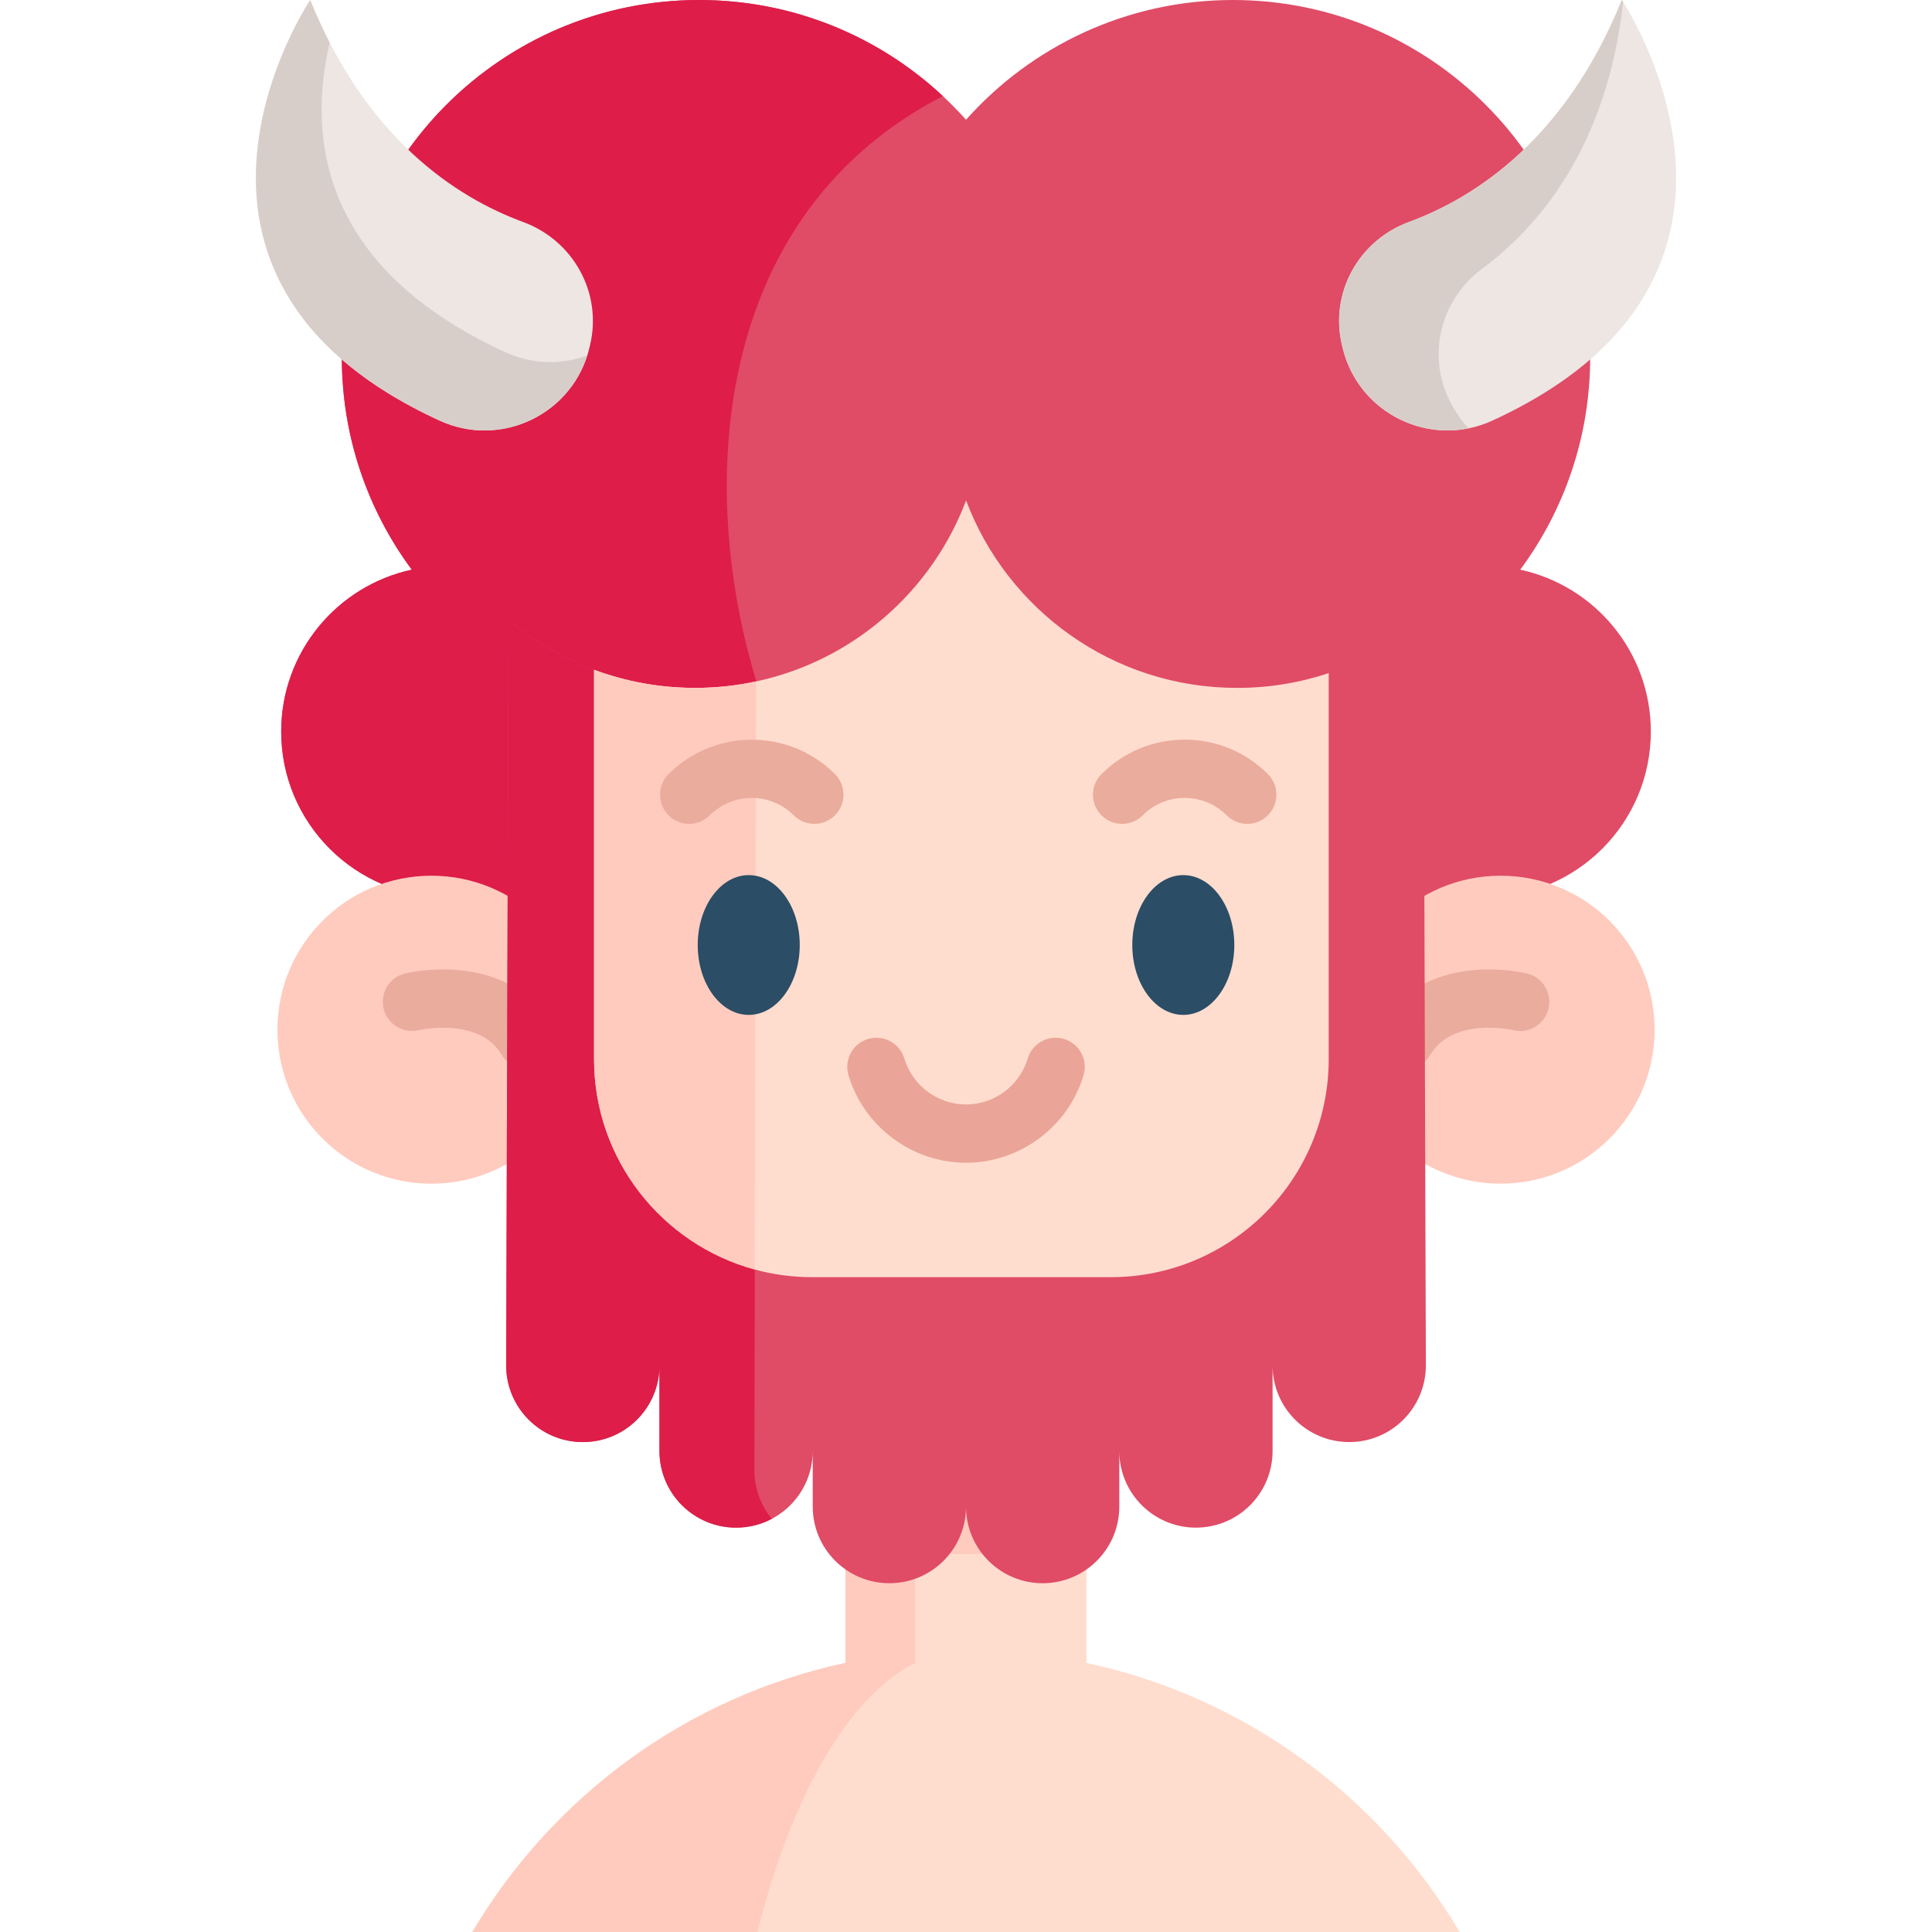 <svg id="Capa_1" enable-background="new 0 0 512 512" height="512" viewBox="0 0 512 512" width="512" xmlns="http://www.w3.org/2000/svg"><g><g><path d="m386.828 512h-261.646c21.242-35.902 56.825-62.305 98.877-71.309v-55.352h63.882v55.352c42.052 9.004 77.644 35.407 98.887 71.309z" fill="#ffddce"/><g fill="#ffcbbe"><path d="m287.941 385.339v24.261c-7.242 1.473-14.742 2.246-22.417 2.246h-19.038c-7.685 0-15.185-.773-22.427-2.246v-24.261z"/><path d="m242.507 385.33v55.364c-17.77 8.993-32.803 35.405-41.776 71.306h-75.55c21.239-35.901 56.83-62.313 98.875-71.306v-55.364z"/></g></g><path d="m402.878 150.972c11.648-15.734 18.539-35.202 18.539-56.281 0-52.297-42.395-94.691-94.691-94.691-28.125 0-53.381 12.266-70.724 31.735-17.343-19.469-42.599-31.735-70.724-31.735-52.296 0-94.691 42.394-94.691 94.691 0 21.079 6.891 40.547 18.539 56.281-19.782 4.26-34.612 21.845-34.612 42.901 0 24.242 19.652 43.893 43.893 43.893h275.188c24.242 0 43.893-19.652 43.893-43.893.001-21.056-14.828-38.641-34.61-42.901z" fill="#e04b66"/><path d="m247.569 237.764h-129.16c-12.118 0-23.087-4.91-31.031-12.854s-12.854-18.922-12.854-31.04c0-21.049 14.829-38.634 34.604-42.898-11.642-15.735-18.536-35.205-18.536-56.281-.001-52.296 42.394-94.691 94.69-94.691 24.954 0 47.664 9.667 64.576 25.457-102.564 53.027-44.29 219.395-2.289 212.307z" fill="#de1d49"/><g fill="#ffcbbe"><circle cx="114.332" cy="272.881" r="40.809"/><circle cx="397.679" cy="272.881" r="40.809"/></g><path d="m139.574 283.291c-2.637.001-5.206-1.35-6.65-3.782-6.01-10.118-21.802-6.535-21.962-6.499-4.143.977-8.306-1.576-9.3-5.711-.993-4.135 1.522-8.291 5.652-9.304.676-.166 6.815-1.596 14.358-.894 11.024 1.03 19.509 6.049 24.537 14.517 2.179 3.669.971 8.409-2.697 10.589-1.238.734-2.597 1.084-3.938 1.084z" fill="#eaac9d"/><path d="m372.43 283.291c-1.343 0-2.703-.35-3.941-1.087-3.668-2.181-4.873-6.922-2.692-10.59 5.034-8.466 13.521-13.484 24.545-14.514 7.546-.705 13.684.728 14.359.894 4.144 1.017 6.679 5.201 5.662 9.345s-5.199 6.681-9.345 5.662c-.123-.029-15.92-3.611-21.939 6.51-1.445 2.431-4.013 3.78-6.649 3.78z" fill="#eaac9d"/><path d="m134.142 361.853c0 11.217 9.093 20.31 20.31 20.31 11.217 0 20.31-9.093 20.31-20.31v22.677c0 11.217 9.093 20.31 20.31 20.31 11.217 0 20.31-9.093 20.31-20.31v14.731c0 11.217 9.093 20.31 20.31 20.31 11.217 0 20.31-9.093 20.31-20.31 0 11.217 9.093 20.31 20.31 20.31 11.217 0 20.31-9.093 20.31-20.31v-14.731c0 11.217 9.093 20.31 20.31 20.31 11.217 0 20.31-9.093 20.31-20.31v-22.677c0 11.217 9.093 20.31 20.31 20.31 11.217 0 20.31-9.093 20.31-20.31l-.623-197.591c-13.351 11.26-30.586 18.038-49.418 18.038-32.853 0-60.873-20.645-71.814-49.675-10.941 29.03-38.961 49.675-71.814 49.675-18.832 0-36.077-6.789-49.428-18.049z" fill="#e04b66"/><path d="m199.919 389.606c0 4.904 1.731 9.395 4.615 12.898-2.823 1.494-6.047 2.339-9.467 2.339-11.208 0-20.305-9.097-20.305-20.315v-22.674c0 5.614-2.277 10.683-5.954 14.361-3.667 3.678-8.757 5.954-14.361 5.954-11.208 0-20.305-9.096-20.305-20.315l.618-197.599c13.351 11.26 30.596 18.049 49.428 18.049 5.563 0 10.982-.587 16.205-1.72z" fill="#de1d49"/><path d="m352.124 178.376v102.276c0 31.925-25.878 57.814-57.803 57.814h-79.087c-5.275 0-10.374-.7-15.226-2.04-24.539-6.676-42.577-29.123-42.577-55.774v-103.152c8.334 3.101 17.359 4.801 26.774 4.801 5.542 0 10.951-.587 16.153-1.71 25.662-5.491 46.564-23.828 55.661-47.965 10.941 29.03 38.961 49.675 71.814 49.675 8.488 0 16.657-1.37 24.291-3.925z" fill="#ffddce"/><path d="m200.358 180.591-.35 155.836c-24.539-6.676-42.577-29.123-42.577-55.774v-103.153c8.334 3.101 17.359 4.801 26.774 4.801 5.542 0 10.95-.587 16.153-1.71z" fill="#ffcbbe"/><g fill="#2b4d66"><ellipse cx="198.423" cy="250.436" rx="13.519" ry="18.522"/><ellipse cx="313.588" cy="250.436" rx="13.519" ry="18.522"/></g><path d="m215.803 218.333c-1.977 0-3.955-.755-5.463-2.263-6.131-6.13-16.105-6.13-22.235 0-3.017 3.017-7.909 3.017-10.927 0s-3.018-7.909 0-10.927c12.155-12.156 31.934-12.156 44.089 0 3.018 3.017 3.018 7.909 0 10.927-1.509 1.508-3.487 2.263-5.464 2.263z" fill="#eaac9d"/><path d="m330.535 218.333c-1.977 0-3.955-.755-5.463-2.263-2.97-2.969-6.918-4.605-11.118-4.605s-8.147 1.635-11.117 4.605c-3.017 3.017-7.909 3.018-10.927 0-3.017-3.017-3.018-7.909 0-10.927 5.888-5.888 13.717-9.131 22.044-9.131s16.156 3.243 22.044 9.131c3.018 3.017 3.018 7.909 0 10.927-1.509 1.508-3.486 2.263-5.463 2.263z" fill="#eaac9d"/><path d="m256.006 308.147c-14.267 0-27.077-9.541-31.15-23.203-1.22-4.089 1.107-8.392 5.196-9.612 4.085-1.222 8.392 1.107 9.612 5.196 2.136 7.163 8.857 12.165 16.343 12.165 7.495 0 14.214-4.999 16.339-12.157 1.215-4.092 5.515-6.423 9.606-5.208s6.422 5.516 5.208 9.606c-4.06 13.668-16.87 23.213-31.154 23.213z" fill="#eaa598"/><g fill="#ede6e3"><path d="m373.365 58.837c17.887-6.591 41.578-22.149 56.426-58.831 0 0 49.18 73.14-34.29 111.458-16.382 7.521-35.563-1.827-39.717-19.368l-.162-.682c-3.267-13.796 4.44-27.675 17.743-32.577z"/><path d="m138.639 58.837c-17.887-6.591-41.578-22.149-56.426-58.831 0 0-49.18 73.14 34.29 111.458 16.382 7.521 35.563-1.827 39.717-19.368l.162-.682c3.268-13.796-4.44-27.675-17.743-32.577z"/></g><g fill="#d8cec9"><path d="m430.153.554c-4.255 38.343-22.324 59.503-37.416 70.701-11.384 8.448-14.876 23.931-7.86 36.252l.35.608c1.143 1.999 2.483 3.812 3.977 5.408-14.69 2.967-29.793-6.109-33.419-21.428l-.165-.68c-3.266-13.805 4.44-27.681 17.74-32.585 17.894-6.593 41.578-22.149 56.433-58.823-.001.001.123.186.36.547z"/><path d="m155.63 94.208c-5.13 16.164-23.416 24.467-39.126 17.256-83.476-38.323-34.295-111.455-34.295-111.455 1.617 4.007 3.348 7.757 5.161 11.27-5.779 24.683-2.73 59.441 46.544 82.054 7.201 3.307 14.947 3.358 21.716.875z"/></g></g></svg>